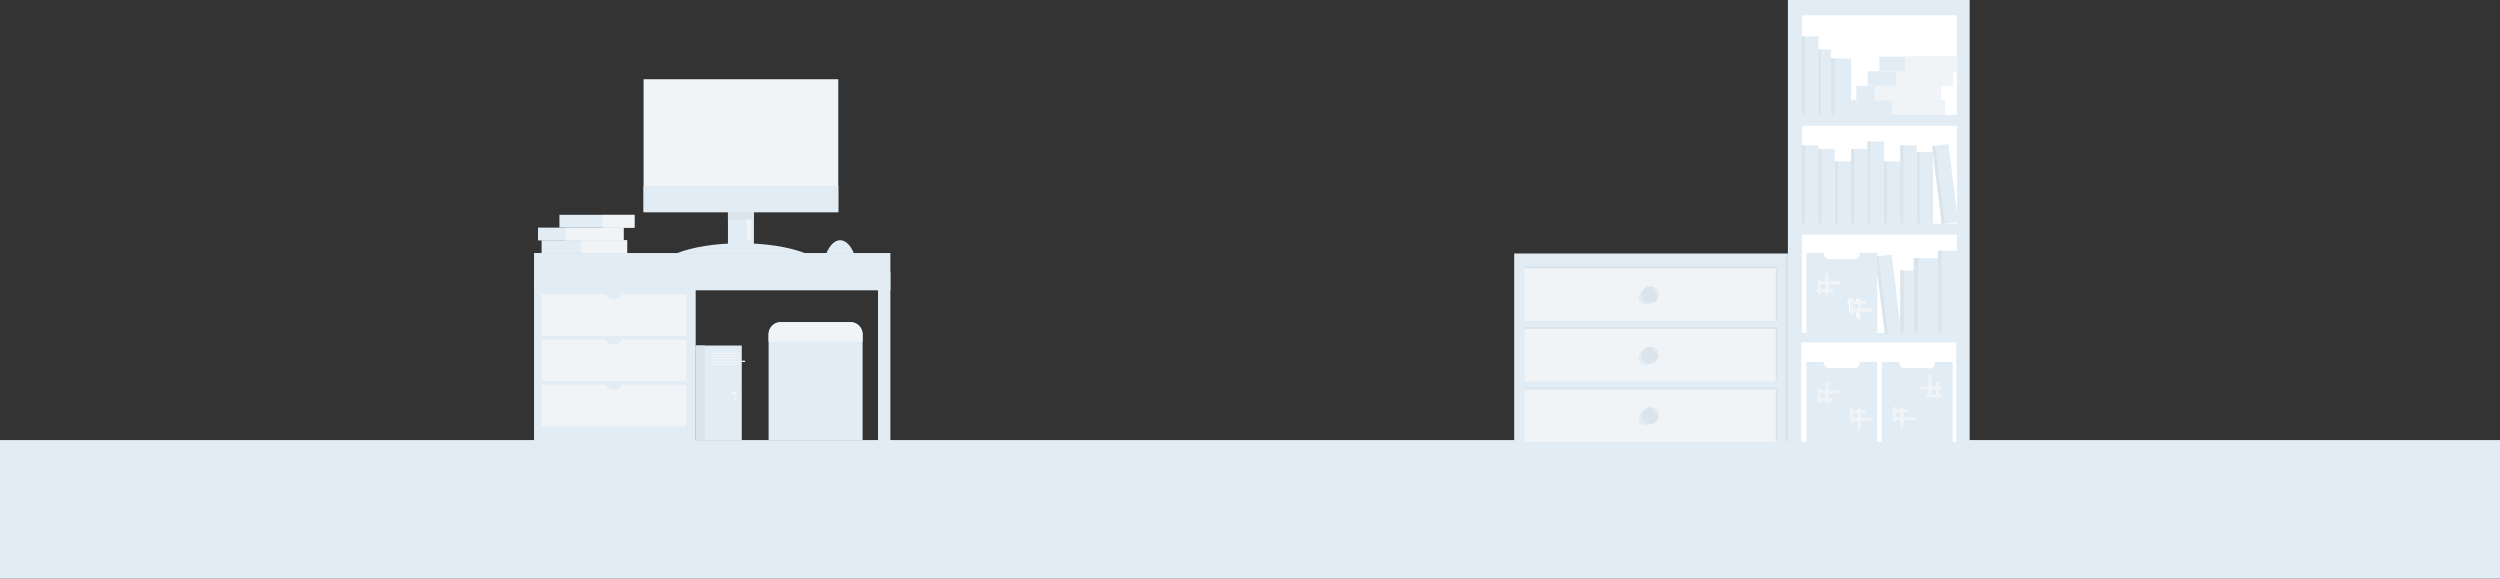 <?xml version="1.0" encoding="UTF-8"?>
<!DOCTYPE svg PUBLIC "-//W3C//DTD SVG 1.1//EN" "http://www.w3.org/Graphics/SVG/1.1/DTD/svg11.dtd">
<!-- Creator: CorelDRAW 2018 (64-Bit) -->
<svg xmlns="http://www.w3.org/2000/svg" xml:space="preserve" width="783.152mm" height="181.229mm" version="1.1" style="shape-rendering:geometricPrecision; text-rendering:geometricPrecision; image-rendering:optimizeQuality; fill-rule:evenodd; clip-rule:evenodd"
viewBox="0 0 78315.16 18122.95"
 xmlns:xlink="http://www.w3.org/1999/xlink">
 <rect x="0" y="0" width="78315.16" height="18122.95" fill="#333333" stroke="none"/>
 <defs>
  <style type="text/css">
   <![CDATA[
    .fil1 {fill:none}
    .fil4 {fill:#DAE4EA}
    .fil0 {fill:#E2ECF5}
    .fil2 {fill:#F0F4F7}
    .fil3 {fill:white}
   ]]>
  </style>
 </defs>
 <g id="Слой_x0020_1">
  <polygon class="fil0" points="76497.08,13784.71 -0,13784.71 -0,18122.95 78315.16,18122.95 78315.16,13784.71 "/>
  <line class="fil1" x1="42125.87" y1="15120.34" x2="42125.87" y2= "10776.7" />
  <rect class="fil0" x="16729.49" y="7926.38" width="11162.61" height="1167.98"/>
  <rect class="fil0" x="47434.24" y="7940.92" width="8573.21" height="5903.65"/>
  <rect class="fil2" x="47753.45" y="10234.23" width="7934.78" height="1716.61"/>
  <rect class="fil2" x="47753.45" y="12127.89" width="7934.78" height="1716.61"/>
  <rect class="fil0" x="56007.45" width="5693.69" height="13821"/>
  <rect class="fil3" x="56447.67" y="478.69" width="4858.23" height="3119.84"/>
  <rect class="fil3" x="56447.67" y="3939.65" width="4858.23" height="3068.83"/>
  <rect class="fil3" x="56447.67" y="7348.76" width="4858.23" height="3078.75"/>
  <rect class="fil3" x="56425.18" y="10724.89" width="4858.23" height="3116.15"/>
  <rect class="fil4" x="47753.51" y="8340.57" width="7934.76" height="1716.7"/>
  <rect class="fil2" x="47753.51" y="8409.41" width="7872.4" height="1647.85"/>
  <ellipse class="fil0" transform="matrix(0.836 -0.549 0.549 0.836 51579.8 9302.19)" rx="263.38" ry="229.37"/>
  <circle class="fil4" cx="51689.71" cy="9233.34" r="263.1"/>
  <path class="fil2" d="M51888.71 9255.35c0.37,-4.96 0.56,-9.99 0.56,-14.97 0,-98.87 -72.63,-182.78 -170.48,-196.92 3.06,-0.76 6.17,-1.33 9.29,-1.69 7,-0.97 14.1,-1.47 21.17,-1.47 76.25,0 140.83,56.23 151.3,131.76 0.98,7 1.5,14.13 1.5,21.21 0,21.38 -4.57,42.58 -13.34,62.06l0 0.02z"/>
  <rect class="fil4" x="47753.51" y="10234.22" width="7934.76" height="1716.7"/>
  <rect class="fil2" x="47753.51" y="10303.07" width="7872.4" height="1647.85"/>
  <ellipse class="fil0" transform="matrix(0.836 -0.549 0.549 0.836 51579.9 11195.9)" rx="263.38" ry="229.37"/>
  <circle class="fil4" cx="51689.71" cy="11127" r="263.1"/>
  <path class="fil2" d="M51888.71 11149.01c0.37,-4.97 0.56,-10 0.56,-14.98 0,-98.87 -72.63,-182.79 -170.48,-196.93 3.06,-0.75 6.17,-1.32 9.29,-1.68 7,-0.98 14.1,-1.48 21.17,-1.48 76.25,0 140.83,56.24 151.3,131.77 0.98,7.01 1.5,14.14 1.5,21.22 0,21.38 -4.57,42.58 -13.34,62.06l0 0.02z"/>
  <rect class="fil4" x="47753.51" y="12127.88" width="7934.76" height="1716.7"/>
  <rect class="fil2" x="47753.51" y="12196.72" width="7872.4" height="1647.85"/>
  <ellipse class="fil0" transform="matrix(0.836 -0.549 0.549 0.836 51579.9 13089.5)" rx="263.38" ry="229.37"/>
  <circle class="fil4" cx="51689.71" cy="13020.65" r="263.1"/>
  <path class="fil2" d="M51888.71 13042.66c0.37,-4.96 0.56,-9.99 0.56,-14.97 0,-98.87 -72.63,-182.79 -170.48,-196.93 3.06,-0.75 6.17,-1.32 9.29,-1.68 7,-0.98 14.1,-1.48 21.17,-1.48 76.25,0 140.83,56.24 151.3,131.77 0.98,7 1.5,14.13 1.5,21.21 0,21.38 -4.57,42.58 -13.34,62.06l0 0.02z"/>
  <rect class="fil0" x="27504.75" y="8532.75" width="387.34" height="5518.53"/>
  <rect class="fil0" x="16729.39" y="8764.02" width="5063.49" height="5518.53"/>
  <path class="fil2" d="M21502.43 9219.25l0 1300.13 -4536.45 0 0 -1300.13 2003.2 0c54.12,95.34 155.44,154.34 265.14,154.34 109.69,0 211.01,-59 265.14,-154.36l2002.97 0.02z"/>
  <path class="fil2" d="M21502.43 10635.59l0 1300.13 -4536.45 0 0 -1300.13 2003.2 0c54.12,95.34 155.44,154.34 265.14,154.34 109.69,0 211.01,-59 265.14,-154.36l2002.97 0.02z"/>
  <path class="fil2" d="M21502.43 12051.94l0 1300.13 -4536.45 0 0 -1300.13 2003.2 0c54.12,95.34 155.44,154.34 265.14,154.34 109.69,0 211.01,-59 265.14,-154.36l2002.97 0.02z"/>
  <path class="fil0" d="M25202.35 7926.38l-3983.99 0c478.6,-186.92 1193.29,-305.58 1992,-305.58 798.71,0 1513.6,118.66 1991.99,305.58z"/>
  <polygon class="fil0" points="22803.72,6923.83 22803.72,7684.77 23616.97,7684.77 23616.97,6646.78 22803.72,6646.78 "/>
  <rect class="fil2" x="23390.29" y="6735.61" width="139.54" height="789.41"/>
  <rect class="fil2" x="20160.65" y="2482.25" width="6099.4" height="4164.54"/>
  <rect class="fil0" x="20160.65" y="5825.03" width="6099.4" height="821.75"/>
  <path class="fil0" d="M26748.67 7934.03l-860.46 0c103.37,-250.18 257.73,-409.01 430.23,-409.01 172.5,0 326.91,158.83 430.23,409.01z"/>
  <rect class="fil0" x="16965.99" y="7525.02" width="2679.71" height="401.36"/>
  <rect class="fil2" x="18193.51" y="7528.85" width="1452.19" height="401.36"/>
  <rect class="fil0" x="16853.65" y="7130.31" width="2679.71" height="401.36"/>
  <rect class="fil2" x="17716.35" y="7134.14" width="1817.01" height="401.36"/>
  <rect class="fil0" x="17524.46" y="6728.96" width="2351.21" height="401.36"/>
  <rect class="fil2" x="18878.12" y="6732.78" width="997.55" height="401.36"/>
  <polygon class="fil4" points="22803.72,6707.69 22803.72,6874.99 23616.97,6874.99 23616.97,6646.78 22803.72,6646.78 "/>
  <path class="fil2" d="M22483.32 11298.14l842.35 0c10.87,-0.01 19.68,8.8 19.68,19.66l-0.01 2.16c0.01,10.85 -8.8,19.66 -19.66,19.66l-842.36 0.01c-10.85,-0.01 -19.66,-8.82 -19.66,-19.68l-0.01 -2.14c0.01,-10.87 8.82,-19.68 19.68,-19.68z"/>
  <rect class="fil0" x="21792.88" y="10823.78" width="1444.11" height="2960.24"/>
  <rect class="fil4" x="21792.87" y="10823.78" width="287.54" height="2960.24"/>
  <circle class="fil2" cx="23000.14" cy="12318.99" r="74.34"/>
  <circle class="fil2" cx="23028.23" cy="12497.49" r="46.24"/>
  <path class="fil2" d="M22330.02 11041.41l842.35 0c10.87,-0.01 19.68,8.8 19.68,19.66l-0.01 2.16c0.01,10.85 -8.8,19.66 -19.66,19.66l-842.36 0.01c-10.85,-0.01 -19.66,-8.82 -19.66,-19.68l-0.01 -2.14c0.01,-10.87 8.82,-19.68 19.68,-19.68z"/>
  <path class="fil2" d="M22330.02 11126.98l842.35 0c10.87,0 19.68,8.81 19.68,19.67l-0.01 2.15c0.01,10.85 -8.8,19.66 -19.66,19.66l-842.36 0.01c-10.85,-0.01 -19.66,-8.82 -19.66,-19.68l-0.01 -2.13c0.01,-10.87 8.82,-19.68 19.68,-19.68z"/>
  <path class="fil2" d="M22330.02 11212.56l842.35 0c10.87,-0.01 19.68,8.8 19.68,19.66l-0.01 2.16c0.01,10.85 -8.8,19.66 -19.66,19.66l-842.36 0.01c-10.85,-0.01 -19.66,-8.82 -19.66,-19.68l-0.01 -2.14c0.01,-10.87 8.82,-19.68 19.68,-19.68z"/>
  <path class="fil2" d="M22330.02 11307.64l842.35 0c10.87,0 19.68,8.81 19.68,19.67l-0.01 2.15c0.01,10.85 -8.8,19.66 -19.66,19.66l-842.36 0.01c-10.85,-0.01 -19.66,-8.82 -19.66,-19.68l-0.01 -2.13c0.01,-10.87 8.82,-19.68 19.68,-19.68z"/>
  <path class="fil2" d="M22330.02 11383.71l842.35 0c10.87,-0.01 19.68,8.8 19.68,19.66l-0.01 2.16c0.01,10.85 -8.8,19.66 -19.66,19.66l-842.36 0.01c-10.85,-0.01 -19.66,-8.82 -19.66,-19.68l-0.01 -2.14c0.01,-10.87 8.82,-19.68 19.68,-19.68z"/>
  <path class="fil0" d="M27022.02 10473.32l0 3310.8 -2945.05 0 0 -3310.8c0.01,-0.04 0.01,-0.13 0.01,-0.18 0,-211.37 171.37,-382.79 382.74,-382.79l2179.54 0.01c211.4,-0.01 382.77,171.41 382.77,382.78 0,0.05 0,0.14 0,0.19l-0.01 -0.01z"/>
  <path class="fil2" d="M27022.02 10473.32l0 234.01 -2945.05 0 0 -234.01c0.01,-0.04 0.01,-0.13 0.01,-0.18 0,-211.37 171.37,-382.79 382.74,-382.79l2179.54 0.01c211.4,-0.01 382.77,171.41 382.77,382.78 0,0.05 0,0.14 0,0.19l-0.01 -0.01z"/>
  <path class="fil0" d="M58258.11 7921.97c0.9,7.18 1.38,14.46 1.38,21.7 0,0.23 0,0.48 0,0.71 0,0.54 0,1.12 0,1.65 0,43.85 -15.89,86.28 -44.67,119.34 -26.76,31.47 -65.88,49.85 -107.19,50.34l-820.49 0.02c-83.6,0 -151.66,-77.11 -151.66,-171.34 -0.01,-7.47 0.41,-15.01 1.17,-22.43l-548.82 0.01 0 2505.52 2219.3 -0.01 0 -2505.51 -549.02 0zm-600.96 934.37c-0.05,25.84 -20.98,46.77 -46.81,46.83l-331.07 -0.01 0 144.58 104.26 0.01c22.12,0.08 40.04,17.99 40.13,40.11l0 16.72c0,22.19 -17.94,40.22 -40.13,40.33l-104.26 0.01 0 34.42c0,26.12 -21.19,47.31 -47.31,47.31 -26.12,0 -47.31,-21.19 -47.31,-47.31l0 -34.42 -145.96 0 0 48c-0.06,20.71 -16.85,37.5 -37.57,37.56l-15.15 0.01c-20.7,-0.07 -37.49,-16.86 -37.56,-37.58l0 -48 -5.52 0.01c-22.25,-0.04 -40.29,-18.08 -40.32,-40.34l0 -16.72c0.11,-22.19 18.13,-40.12 40.33,-40.12l5.5 0.01 0 -267.92c0.07,-20.73 16.86,-37.52 37.58,-37.58l15.14 0c20.73,0.06 37.52,16.85 37.58,37.58l0 26.16 145.95 0 0 -213.04c0,-26.12 21.19,-47.31 47.31,-47.31 26.12,0 47.31,21.19 47.31,47.31l0 213.04 331.07 0c25.82,0.05 46.75,20.98 46.81,46.81l0 3.54zm969.8 814.79c-0.13,25.78 -21.02,46.67 -46.82,46.8l-331.07 0.01 0 213.04c0,0.03 0,0.07 0,0.1 0,26.07 -21.14,47.21 -47.21,47.21 -26.07,0 -47.21,-21.14 -47.21,-47.21 0,-0.03 0,-0.07 0,-0.11l0 -213.04 -146.16 0.01 0 26.16c-0.06,20.61 -16.76,37.31 -37.37,37.37l-15.15 0.01c-20.65,-0.05 -37.42,-16.73 -37.57,-37.38l0 -217.56 -5.71 0c-22.19,-0.12 -40.12,-18.14 -40.13,-40.34l0 -16.52c0.01,-22.19 17.94,-40.21 40.13,-40.32l5.71 0.01 0 -48.2c0.15,-20.66 16.92,-37.34 37.57,-37.38l15.15 0.01c20.61,0.05 37.31,16.75 37.37,37.36l0 48.19 146.16 0.02 0 -34.42c0,-0.06 0,-0.1 0,-0.13 0,-26.07 21.14,-47.21 47.21,-47.21 26.07,0 47.21,21.14 47.21,47.21 0,0.03 0,0.07 0,0.11l0 34.42 104.26 0.02c22.25,0.02 40.29,18.06 40.32,40.32l0 16.52c-0.03,22.25 -18.07,40.29 -40.33,40.32l-104.25 0.01 0 144.58 331.07 0c25.82,0.06 46.75,20.99 46.81,46.82l0.01 -46.81z"/>
  <path class="fil0" d="M57657.15 8852.8l0 3.54c-0.05,25.84 -20.98,46.77 -46.81,46.83l-331.07 -0.01 0 144.58 104.26 0.01c22.12,0.08 40.04,17.99 40.13,40.11l0 16.72c0,22.19 -17.94,40.22 -40.13,40.33l-104.26 0.01 0 34.42c0,26.12 -21.19,47.31 -47.31,47.31 -26.12,0 -47.31,-21.19 -47.31,-47.31l0 -34.42 -145.96 0 0 48c-0.06,20.71 -16.85,37.5 -37.57,37.56l-15.15 0.01c-20.7,-0.07 -37.49,-16.86 -37.56,-37.58l0 -48 -5.52 0.01c-22.25,-0.04 -40.29,-18.08 -40.32,-40.34l0 -16.72c0.11,-22.19 18.13,-40.12 40.33,-40.12l5.5 0.01 0 -267.92c0.07,-20.73 16.86,-37.52 37.58,-37.58l15.14 0c20.73,0.06 37.52,16.85 37.58,37.58l0 26.16 145.95 0 0 -213.04c0,-26.12 21.19,-47.31 47.31,-47.31 26.12,0 47.31,21.19 47.31,47.31l0 213.04 331.07 0c25.82,0.05 46.75,20.98 46.81,46.81z"/>
  <path class="fil0" d="M58673.76 9717.94l0 3.54c-0.13,25.79 -21.02,46.68 -46.82,46.81l-331.06 0.01 0 213.04c0,0.03 0,0.07 0,0.1 0,26.07 -21.14,47.21 -47.21,47.21 -26.07,0 -47.21,-21.14 -47.21,-47.21 0,-0.03 0,-0.07 0,-0.11l0 -213.04 -146.16 0.01 0 26.16c-0.07,20.6 -16.77,37.3 -37.38,37.36l-15.14 0.02c-20.65,-0.05 -37.42,-16.73 -37.57,-37.38l-0.01 -267.92 -5.7 0c-22.19,-0.12 -40.12,-18.14 -40.13,-40.34l0 -16.52c0.01,-22.19 17.94,-40.21 40.13,-40.32l5.7 0.01 0 -48.2c0.16,-20.66 16.93,-37.34 37.58,-37.38l15.14 0.01c20.61,0.05 37.31,16.75 37.37,37.36l0 48.19 146.17 0.02 0 -34.42c0,-0.06 0,-0.1 0,-0.13 0,-26.07 21.14,-47.21 47.21,-47.21 26.07,0 47.21,21.14 47.21,47.21 0,0.03 0,0.07 0,0.11l0 34.42 104.25 0.02c22.26,0.02 40.3,18.06 40.33,40.32l0 16.52c-0.03,22.25 -18.07,40.29 -40.33,40.32l-104.25 0.01 0 144.58 331.06 0c25.83,0.06 46.76,20.99 46.82,46.82z"/>
  <path class="fil2" d="M56998.96 8805.99l611.37 0c25.85,-0.01 46.82,20.96 46.82,46.81l0 3.54c0.01,25.86 -20.96,46.83 -46.81,46.83l-611.38 -0.01c-25.85,0.01 -46.82,-20.96 -46.82,-46.81l0 -3.54c0,-25.86 20.97,-46.83 46.82,-46.83l0 0.01z"/>
  <path class="fil2" d="M57423.66 9087.88l0 16.72c0,22.17 -17.94,40.2 -40.13,40.31l-440.64 0.01c-22.25,-0.04 -40.29,-18.08 -40.32,-40.34l0 -16.72c0.11,-22.19 18.13,-40.12 40.33,-40.12l440.63 0.01c22.12,0.08 40.04,17.99 40.13,40.11l0 0.02z"/>
  <path class="fil2" d="M56985.97 8742.25l15.15 0c20.75,0 37.57,16.82 37.57,37.57l0 413.1c0,20.74 -16.82,37.56 -37.57,37.56l-15.15 0.01c-20.75,-0.01 -37.57,-16.83 -37.57,-37.58l0 -413.09c0,-20.75 16.82,-37.57 37.57,-37.57z"/>
  <path class="fil2" d="M57279.27 8592.95l0 586.4c0,26.11 -21.19,47.3 -47.31,47.3 -26.12,0 -47.31,-21.19 -47.31,-47.31l0 -586.4c0,-26.11 21.19,-47.3 47.31,-47.3 26.12,0 47.31,21.19 47.31,47.31z"/>
  <path class="fil2" d="M58673.76 9717.94l0 3.54c-0.13,25.79 -21.02,46.68 -46.82,46.81l-611.38 0.01c-25.73,-0.21 -46.52,-21.09 -46.62,-46.82l0 -3.54c0.03,-25.77 20.86,-46.69 46.62,-46.83l611.38 0.02c25.83,0.05 46.76,20.98 46.82,46.81z"/>
  <path class="fil2" d="M58440.46 9469.69l0 16.52c-0.03,22.25 -18.07,40.29 -40.33,40.32l-440.63 0.01c-22.19,-0.12 -40.12,-18.14 -40.13,-40.34l0 -16.52c0.01,-22.19 17.94,-40.21 40.13,-40.32l440.63 0.01c22.26,0.02 40.3,18.06 40.33,40.32z"/>
  <path class="fil2" d="M58055.3 9381.17l0 413.29c-0.07,20.6 -16.77,37.3 -37.38,37.36l-15.14 0.02c-20.65,-0.05 -37.42,-16.73 -37.57,-37.38l-0.01 -413.29c0.16,-20.66 16.93,-37.34 37.58,-37.38l15.14 0.01c20.61,0.05 37.31,16.75 37.37,37.36l0.01 0.01z"/>
  <path class="fil2" d="M58295.88 9394.94l0 586.4c0,0.03 0,0.07 0,0.1 0,26.07 -21.14,47.21 -47.21,47.21 -26.07,0 -47.21,-21.14 -47.21,-47.21 0,-0.03 0,-0.07 0,-0.11l0 -586.4c0,-0.04 0,-0.08 0,-0.11 0,-26.07 21.14,-47.21 47.21,-47.21 26.07,0 47.21,21.14 47.21,47.21 0,0.03 0,0.07 0,0.11l0 0.01z"/>
  <path class="fil0" d="M58804.65 11339.23l0 2505.35 -2219.39 0 0 -2505.35 549 0c-0.84,7.12 -1.3,14.36 -1.3,21.56 0,0.28 0,0.57 0,0.85 0,94.13 68.16,171.29 151.73,171.29l820.53 0.02c41.28,-0.54 80.39,-18.89 107.17,-50.33 28.73,-33.13 44.57,-75.57 44.57,-119.43 0,-0.49 0,-1.05 0,-1.54 -0.01,-0.28 -0.01,-0.57 -0.01,-0.85 0,-7.2 -0.46,-14.44 -1.31,-21.57l549.01 0z"/>
  <path class="fil2" d="M56998.22 12223.23l607.84 0c26.82,-0.01 48.56,21.74 48.56,48.55l0 0.01c0,26.8 -21.74,48.55 -48.56,48.55l-607.84 0.02c-26.81,-0.02 -48.56,-21.77 -48.56,-48.58l-0.01 0.01c0.01,-26.82 21.76,-48.57 48.57,-48.57z"/>
  <path class="fil2" d="M56948.7 12464.9l423.94 0c26.82,-0.01 48.56,21.74 48.56,48.55l0 0.01c0,26.8 -21.74,48.55 -48.56,48.55l-423.94 0.02c-26.81,-0.02 -48.56,-21.77 -48.56,-48.58l0 0.01c0,-26.82 21.75,-48.57 48.56,-48.57z"/>
  <path class="fil2" d="M56946 12602.6l0 -397.97c-0.02,-24.91 20.18,-45.11 45.08,-45.11l0.01 0.01c24.89,-0.01 45.09,20.19 45.09,45.09l0.01 397.98c-0.01,24.9 -20.21,45.1 -45.11,45.1l0.01 0c-24.91,0 -45.11,-20.2 -45.11,-45.1z"/>
  <path class="fil2" d="M57182.25 12596.46l0 -586.3c-0.02,-26.09 21.13,-47.24 47.21,-47.24l0.02 0.01c26.06,-0.01 47.21,21.14 47.21,47.22l0.02 586.31c-0.02,26.07 -21.17,47.22 -47.25,47.22l0.02 0.01c-26.1,-0.01 -47.25,-21.16 -47.25,-47.24z"/>
  <path class="fil2" d="M58014.93 13088.26l607.85 0c26.82,-0.01 48.56,21.74 48.56,48.55l0 0.01c0,26.8 -21.74,48.55 -48.56,48.55l-607.85 0.01c-26.81,-0.01 -48.56,-21.76 -48.56,-48.57l0 0.01c0,-26.82 21.75,-48.57 48.56,-48.57z"/>
  <path class="fil2" d="M57965.42 12846.59l423.94 0c26.82,-0.01 48.56,21.74 48.56,48.55l0 0.01c0,26.8 -21.74,48.55 -48.56,48.55l-423.94 0.02c-26.81,-0.02 -48.56,-21.77 -48.56,-48.58l0 0.01c0,-26.82 21.75,-48.57 48.56,-48.57z"/>
  <path class="fil2" d="M58052.9 12806.01l0 397.98c0.01,24.9 -20.19,45.1 -45.09,45.1l0 -0.01c-24.9,0.01 -45.1,-20.19 -45.1,-45.09l0 -397.98c0,-24.9 20.2,-45.1 45.1,-45.1l0 0.01c24.9,-0.01 45.1,20.19 45.1,45.09z"/>
  <path class="fil2" d="M58293.42 12812.16l0 586.29c0.01,26.08 -21.14,47.23 -47.22,47.23l-0.01 0c-26.07,0 -47.22,-21.15 -47.22,-47.23l0 -586.29c0,-26.08 21.15,-47.23 47.23,-47.23l-0.01 0c26.09,0 47.24,21.15 47.24,47.23z"/>
  <path class="fil0" d="M61168.3 11339.23l0 2505.35 -2219.39 0 0 -2505.35 549 0c-0.84,7.12 -1.3,14.36 -1.3,21.56 0,0.28 0,0.57 0,0.85 0,94.13 68.16,171.29 151.73,171.29l820.53 0.02c41.28,-0.54 80.38,-18.89 107.16,-50.33 28.74,-33.13 44.58,-75.57 44.58,-119.43 0,-0.49 0,-1.05 0,-1.54 -0.01,-0.28 -0.01,-0.57 -0.01,-0.85 0,-7.2 -0.46,-14.44 -1.31,-21.57l549.01 0z"/>
  <path class="fil2" d="M60411.8 12387.92l0 -607.84c-0.02,-26.82 21.73,-48.56 48.54,-48.56l0.02 0c26.79,0 48.54,21.74 48.54,48.56l0.03 607.84c-0.03,26.81 -21.78,48.56 -48.59,48.56l0.02 0.01c-26.83,-0.01 -48.58,-21.76 -48.58,-48.57z"/>
  <path class="fil2" d="M60653.47 12437.43l0 -423.93c-0.01,-26.83 21.74,-48.57 48.55,-48.57l0.01 0.01c26.8,-0.01 48.55,21.73 48.55,48.55l0.01 423.94c-0.01,26.81 -21.76,48.56 -48.57,48.56l0.01 0.01c-26.82,-0.01 -48.57,-21.76 -48.57,-48.57z"/>
  <path class="fil2" d="M60791.17 12440.14l-397.98 0c-24.91,0.01 -45.1,-20.19 -45.1,-45.09l0.01 0c-0.01,-24.9 20.18,-45.1 45.09,-45.1l397.98 0c24.9,0 45.1,20.2 45.1,45.1l0 0c0,24.9 -20.2,45.1 -45.1,45.1z"/>
  <path class="fil2" d="M60785.03 12203.89l-586.3 0c-26.08,0.01 -47.23,-21.14 -47.23,-47.22l0 -0.01c0,-26.07 21.15,-47.22 47.23,-47.22l586.3 -0.01c26.07,0.01 47.22,21.16 47.22,47.24l0 -0.01c0,26.09 -21.15,47.24 -47.23,47.24z"/>
  <path class="fil2" d="M59351.5 13063.4l607.84 0c26.82,-0.01 48.56,21.74 48.56,48.55l0 0.01c0,26.8 -21.74,48.55 -48.56,48.55l-607.84 0.02c-26.81,-0.02 -48.56,-21.77 -48.56,-48.58l-0.01 0.01c0.01,-26.82 21.76,-48.57 48.57,-48.57z"/>
  <path class="fil2" d="M59301.98 12821.73l423.94 0c26.82,-0.01 48.56,21.74 48.56,48.55l0 0.01c0,26.8 -21.74,48.55 -48.56,48.55l-423.94 0.02c-26.81,-0.02 -48.56,-21.77 -48.56,-48.58l0 0.01c0,-26.82 21.75,-48.57 48.56,-48.57z"/>
  <path class="fil2" d="M59389.47 12781.15l0 397.98c0.01,24.9 -20.19,45.1 -45.09,45.1l-0.01 0c-24.89,0 -45.09,-20.2 -45.09,-45.1l0 -397.98c0,-24.9 20.2,-45.1 45.1,-45.1l-0.01 0.01c24.91,-0.01 45.11,20.19 45.11,45.09z"/>
  <path class="fil2" d="M59629.99 12787.3l0 586.3c0,26.08 -21.15,47.23 -47.23,47.23l0 0c-26.08,0 -47.23,-21.15 -47.23,-47.23l0 -586.3c0,-26.08 21.15,-47.23 47.23,-47.23l0 0c26.08,0 47.23,21.15 47.23,47.23z"/>
  <rect class="fil0" x="57988.44" y="3138.89" width="2928.38" height="460.5"/>
  <rect class="fil2" x="59266.39" y="3143.23" width="1650.43" height="456.15"/>
  <rect class="fil0" x="58151.92" y="2690.3" width="2637.22" height="456.15"/>
  <rect class="fil2" x="58724.1" y="2694.65" width="2065.04" height="456.15"/>
  <rect class="fil0" x="58506.01" y="2234.15" width="2672.16" height="456.15"/>
  <rect class="fil2" x="59394.07" y="2238.5" width="1784.11" height="456.15"/>
  <rect class="fil0" x="58876.79" y="1773.66" width="2429.11" height="456.15"/>
  <rect class="fil2" x="59684.06" y="1778.01" width="1621.84" height="456.15"/>
  <rect class="fil0" x="56447.67" y="1140.97" width="513.59" height="2458.41"/>
  <rect class="fil0" x="56961.26" y="1549.65" width="397.68" height="2049.73"/>
  <rect class="fil4" x="56447.67" y="1140.98" width="95.09" height="2454.06"/>
  <rect class="fil4" x="56961.26" y="1549.65" width="73.63" height="2046.11"/>
  <rect class="fil4" x="55928.12" y="8006.16" width="79.33" height="5838.42"/>
  <rect class="fil0" x="57358.94" y="1832.59" width="629.5" height="1766.8"/>
  <rect class="fil4" x="57358.93" y="1832.58" width="116.55" height="1763.68"/>
  <rect class="fil0" x="56447.67" y="4553.68" width="513.59" height="2458.41"/>
  <rect class="fil0" x="56961.26" y="4665.82" width="513.59" height="2346.28"/>
  <rect class="fil4" x="56447.67" y="4559.02" width="95.09" height="2454.06"/>
  <rect class="fil4" x="56961.26" y="4665.81" width="95.09" height="2342.13"/>
  <rect class="fil0" x="57474.86" y="5054.84" width="513.59" height="1957.25"/>
  <rect class="fil4" x="57474.85" y="5054.84" width="95.09" height="1953.79"/>
  <rect class="fil0" x="57988.43" y="4665.82" width="513.59" height="2346.28"/>
  <rect class="fil0" x="58502.03" y="4435.94" width="513.59" height="2576.16"/>
  <rect class="fil4" x="57988.43" y="4665.81" width="95.09" height="2342.13"/>
  <rect class="fil4" x="58502.03" y="4435.93" width="95.09" height="2571.61"/>
  <rect class="fil0" x="59015.63" y="5054.84" width="513.59" height="1957.25"/>
  <rect class="fil4" x="59015.63" y="5054.84" width="95.09" height="1953.79"/>
  <rect class="fil0" x="59529.22" y="4553.68" width="513.59" height="2458.41"/>
  <rect class="fil0" x="60042.81" y="4764.06" width="513.59" height="2248.04"/>
  <rect class="fil4" x="59529.22" y="4553.69" width="95.09" height="2454.06"/>
  <rect class="fil4" x="60042.81" y="4764.05" width="95.09" height="2244.07"/>
  <rect class="fil0" transform="matrix(0.993 -0.122 0.122 0.993 60528.4 4579.04)" width="513.59" height="2458.41"/>
  <rect class="fil4" transform="matrix(0.993 -0.122 0.122 0.993 60528.4 4579.04)" width="95.09" height="2454.06"/>
  <polygon class="fil0" points="59557.97,10415.3 59048.1,10477.84 58807.14,8511.3 58807.14,8030.55 59258.78,7975.28 "/>
  <polygon class="fil4" points="59141.94,10461.92 59047.51,10473.5 58807.14,8511.3 58807.14,8030.55 58843.34,8026.03 "/>
  <rect class="fil0" x="59529.21" y="8475.75" width="421.4" height="1957.25"/>
  <rect class="fil4" x="59529.21" y="8475.75" width="109.65" height="1953.79"/>
  <rect class="fil0" x="59950.61" y="8086.72" width="763.02" height="2346.28"/>
  <rect class="fil0" x="60713.64" y="7856.84" width="592.21" height="2576.16"/>
  <rect class="fil4" x="59950.62" y="8086.72" width="141.27" height="2342.13"/>
  <rect class="fil4" x="60713.64" y="7856.83" width="109.65" height="2571.61"/>
 </g>
</svg>
